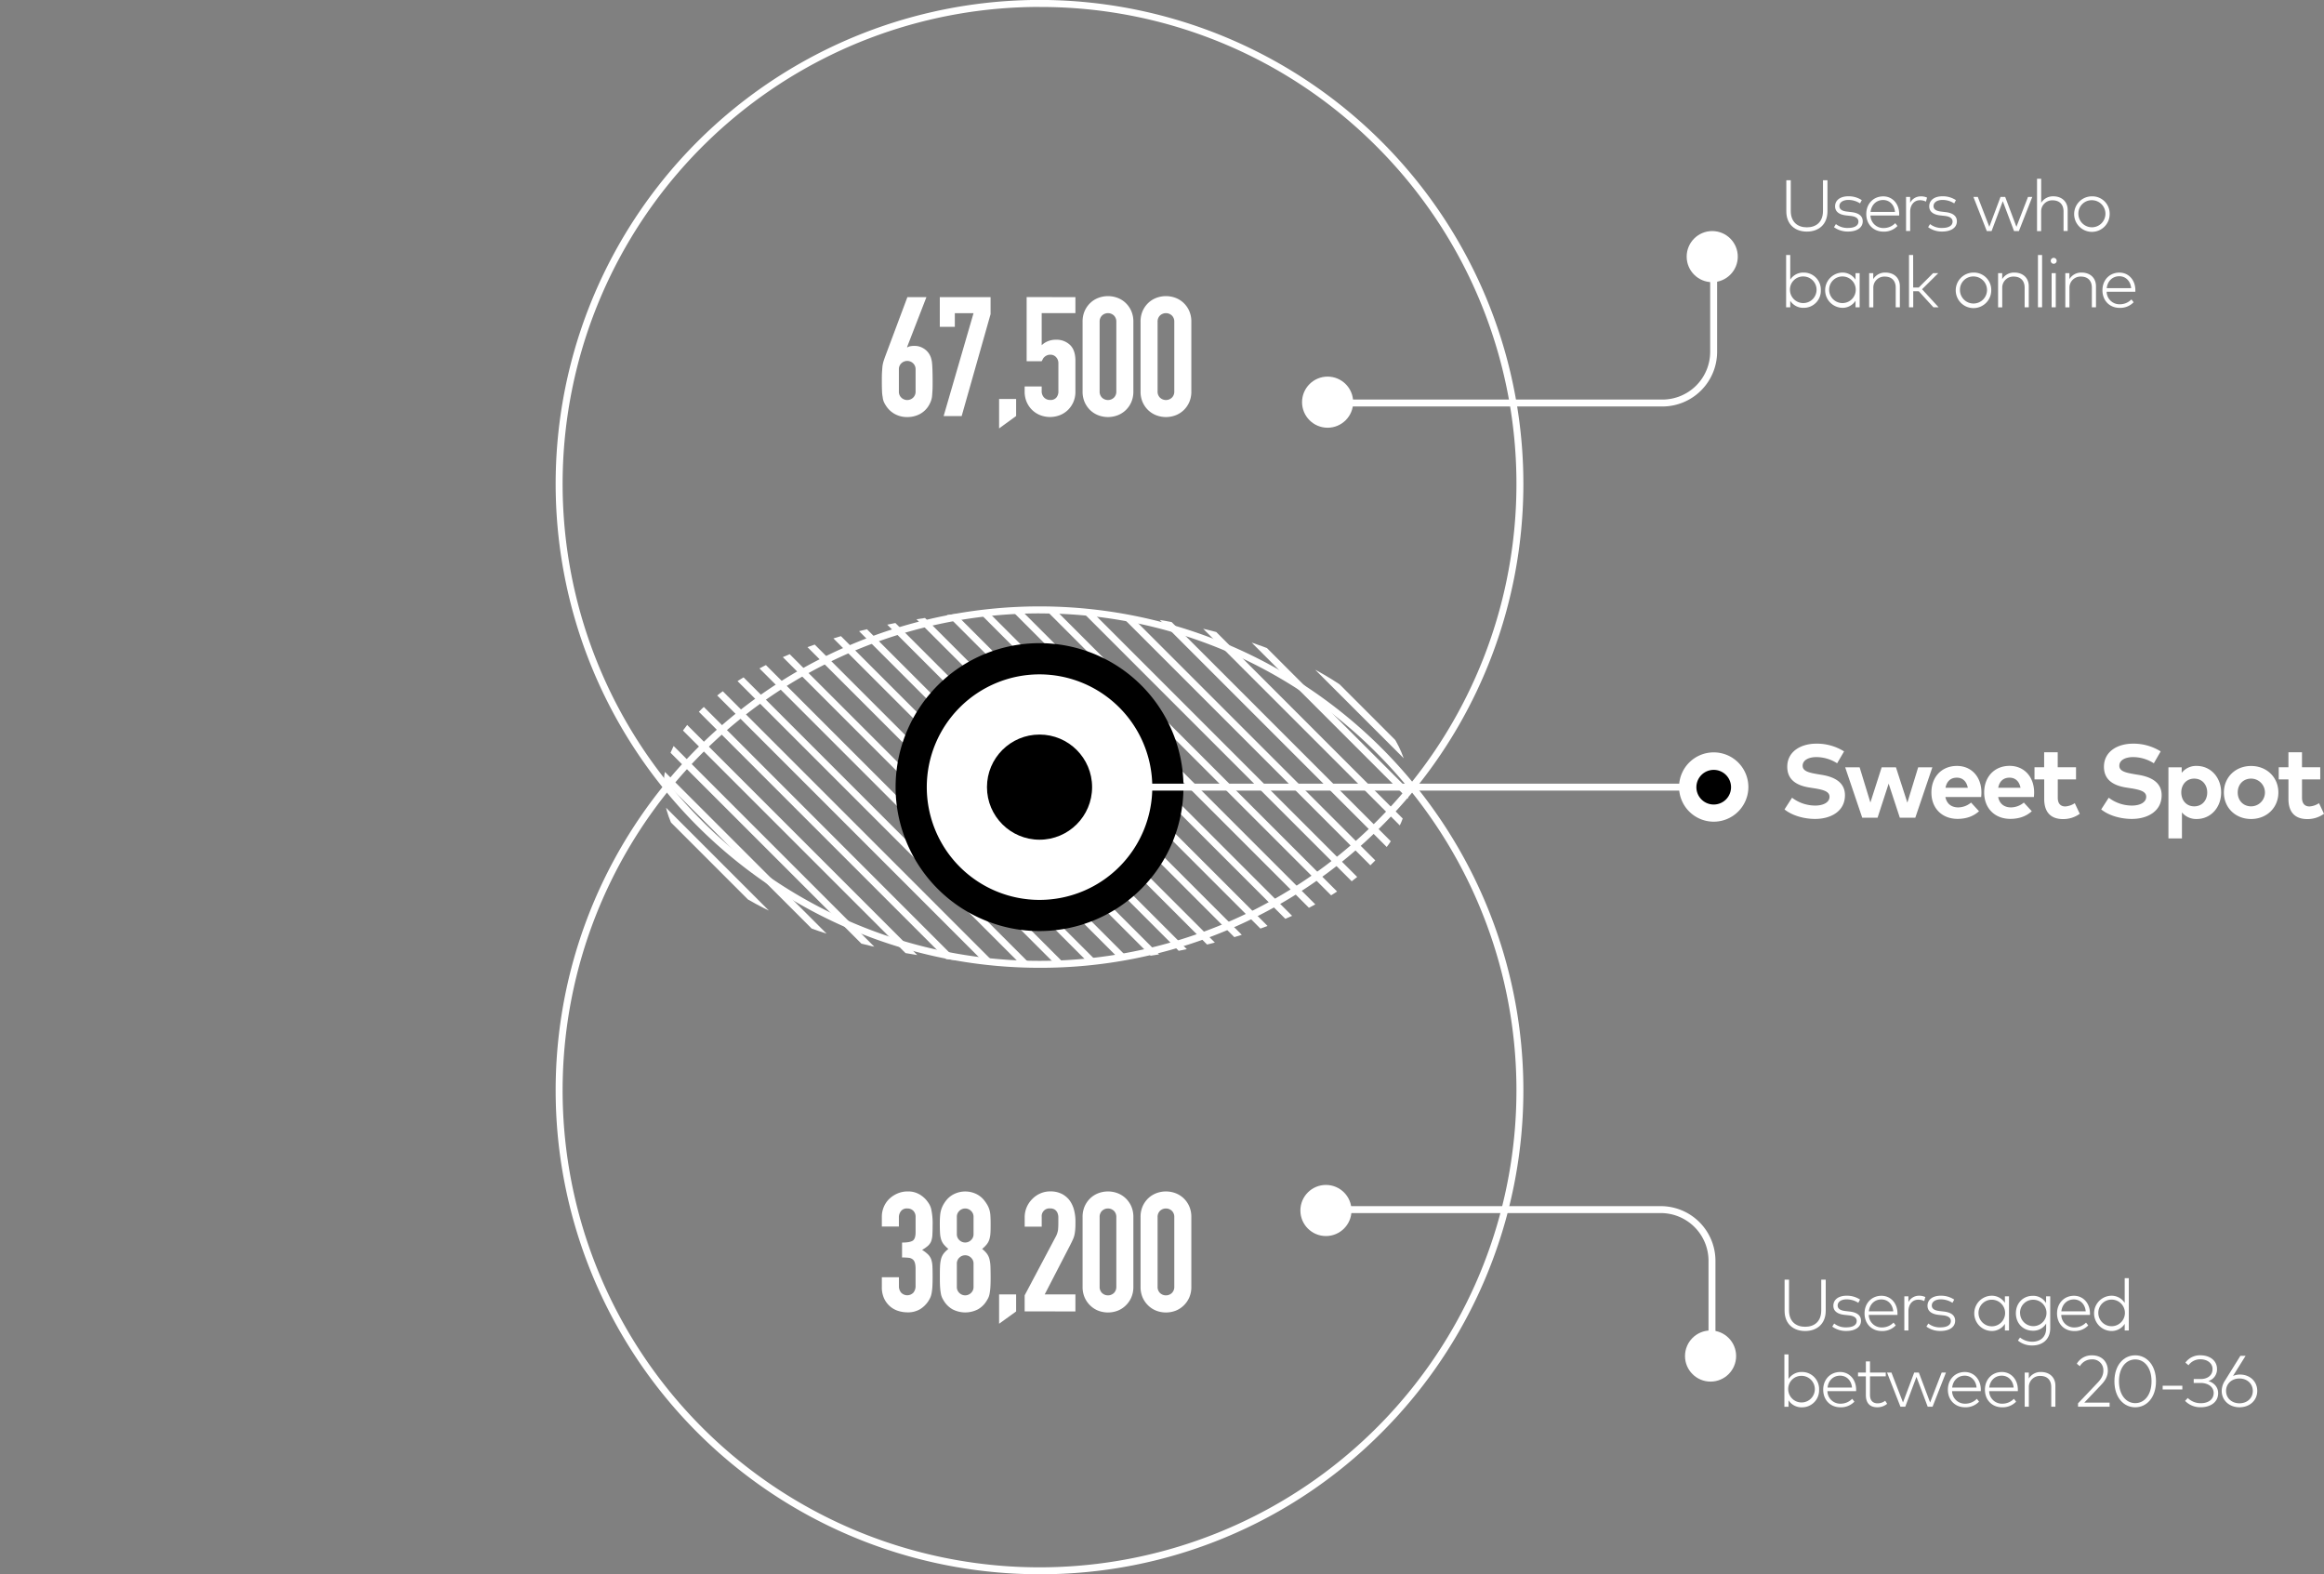 <?xml version="1.0" encoding="UTF-8"?> <svg xmlns="http://www.w3.org/2000/svg" xmlns:xlink="http://www.w3.org/1999/xlink" id="Layer_1" data-name="Layer 1" viewBox="0 0 1341.39 908.53"><rect x="0" y="0" width="1341.39" height="908.53" fill="#808080" stroke="none"/><defs><clipPath id="clip-path" transform="translate(219.86 -119.97)"><ellipse cx="378.15" cy="574.23" rx="215.05" ry="102.27" style="fill:none"></ellipse></clipPath></defs><title>Optimization_Diagram</title><g style="clip-path:url(#clip-path)"><path d="M975.44,722.69,721.14,468.38l2.83-2.83,254.3,254.31Zm-20,0L701.14,468.38l2.83-2.83,254.3,254.31Zm-20,0L681.14,468.38l2.83-2.83,254.3,254.31Zm-20,0L661.14,468.38l2.83-2.83,254.3,254.31Zm-20,0L641.14,468.38l2.83-2.83,254.3,254.31Zm-20,0L621.14,468.38l2.83-2.83,254.3,254.31Zm-20,0L601.14,468.38l2.83-2.83,254.3,254.31Zm-20,0L581.14,468.38l2.83-2.83,254.3,254.31Zm-20,0L561.14,468.38l2.83-2.83,254.3,254.31Zm-20,0L541.14,468.38l2.83-2.83,254.3,254.31Zm-20,0L521.14,468.38l2.83-2.83,254.3,254.31Zm-20,0L501.14,468.38l2.83-2.83,254.3,254.31Zm-21,0L480.14,468.38l2.83-2.83,254.3,254.31Zm-20,0L460.14,468.38l2.83-2.83,254.3,254.31Zm-20,0L440.14,468.38l2.83-2.83,254.3,254.31Zm-20,0L420.14,468.38l2.83-2.83,254.3,254.31Zm-20,0L400.14,468.38l2.83-2.83,254.3,254.31Zm-20,0L380.14,468.38l2.83-2.83,254.3,254.31Zm-20,0L360.14,468.38l2.83-2.83,254.3,254.31Zm-20,0L340.14,468.38l2.83-2.83,254.3,254.31Zm-20,0L320.14,468.38l2.83-2.83,254.3,254.31Zm-20,0L300.14,468.38l2.83-2.83,254.3,254.31Zm-20,0L280.14,468.38l2.83-2.83,254.3,254.31Zm-20,0L260.14,468.38l2.83-2.83,254.3,254.31Zm-19,0L241.14,468.38l2.83-2.83,254.3,254.31Zm-20,0L221.14,468.38l2.83-2.83,254.3,254.31Zm-20,0L201.14,468.38l2.83-2.83,254.3,254.31Zm-20,0L181.14,468.38l2.83-2.83,254.3,254.31Zm-20,0L161.14,468.38l2.83-2.83,254.3,254.31Zm-20,0L141.14,468.38l2.83-2.83,254.3,254.31Zm-20,0L121.14,468.38l2.83-2.83,254.3,254.31Zm-20,0L101.14,468.38l2.83-2.83,254.3,254.31Zm-20,0L81.14,468.38,84,465.55l254.3,254.31Zm-20,0L61.14,468.38,64,465.55l254.3,254.31Zm-20,0L41.14,468.38,44,465.55l254.3,254.31Zm-20,0L21.14,468.38,24,465.55l254.3,254.31Zm-21,0L.14,468.38,3,465.55l254.3,254.31Zm-20,0L-19.86,468.38l2.83-2.83,254.3,254.31Zm-20,0L-39.86,468.38l2.83-2.83,254.3,254.31Zm-20,0L-59.86,468.38l2.83-2.83,254.3,254.31Zm-20,0L-79.86,468.38l2.83-2.83,254.3,254.31Zm-20,0L-99.86,468.38l2.83-2.83,254.3,254.31Zm-20,0-254.3-254.31,2.83-2.83,254.3,254.31Zm-20,0-254.3-254.31,2.83-2.83,254.3,254.31Zm-20,0-254.3-254.31,2.83-2.83L97.27,719.86Zm-20,0-254.3-254.31,2.83-2.83L77.27,719.86Zm-20,0-254.3-254.31,2.83-2.83L57.27,719.86Zm-20,0-254.3-254.31,2.83-2.83L37.27,719.86Z" transform="translate(219.86 -119.97)" style="fill:#fff"></path></g><path d="M380.15,678.5a279.28,279.28,0,1,1,197.47-81.8A277.44,277.44,0,0,1,380.15,678.5Zm0-554.53a275.27,275.27,0,1,0,194.64,80.62A273.45,273.45,0,0,0,380.15,124Z" transform="translate(219.86 -119.97)" style="fill:#fff"></path><path d="M380.15,1028.5a279.28,279.28,0,1,1,197.47-81.8A277.44,277.44,0,0,1,380.15,1028.5Zm0-554.53a275.27,275.27,0,1,0,194.64,80.62A273.45,273.45,0,0,0,380.15,474Z" transform="translate(219.86 -119.97)" style="fill:#fff"></path><circle cx="600.01" cy="454.27" r="74.08" style="fill:#fff"></circle><path d="M380.15,657.31a83.08,83.08,0,1,1,83.08-83.08A83.17,83.17,0,0,1,380.15,657.31Zm0-148.15a65.08,65.08,0,1,0,65.08,65.07A65.14,65.14,0,0,0,380.15,509.16Z" transform="translate(219.86 -119.97)"></path><circle cx="600.01" cy="454.27" r="30.34"></circle><path d="M739.7,354.56h-196v-4h196A27.57,27.57,0,0,0,767.24,323V267.56h4V323A31.58,31.58,0,0,1,739.7,354.56Z" transform="translate(219.86 -119.97)" style="fill:#fff"></path><circle cx="766.28" cy="232.1" r="14.75" style="fill:#fff"></circle><circle cx="988.28" cy="148.1" r="14.75" style="fill:#fff"></circle><path d="M770.28,903.06h-4V847.61a27.57,27.57,0,0,0-27.54-27.55h-196v-4h196a31.57,31.57,0,0,1,31.54,31.55Z" transform="translate(219.86 -119.97)" style="fill:#fff"></path><circle cx="765.32" cy="698.6" r="14.75" style="fill:#fff"></circle><circle cx="987.32" cy="782.6" r="14.75" style="fill:#fff"></circle><path d="M840.52,560.47a22.57,22.57,0,0,0-11.91-3.57c-4.71,0-8,1.86-8,5s3.63,4,8.67,4.86l2.37.39c7.5,1.23,13.38,4.44,13.38,11.76,0,9.27-8.16,13.68-17.19,13.68-6.36,0-13.2-1.86-17.7-5.49l4.35-6.75a22.17,22.17,0,0,0,13.38,4.53c4.65,0,8.25-1.83,8.25-5.07,0-2.91-3.06-4-8.91-4.92l-2.67-.42c-7.41-1.17-12.81-4.44-12.81-12,0-8.76,7.8-13.32,16.74-13.32a29.55,29.55,0,0,1,16.05,4.47Z" transform="translate(219.86 -119.97)" style="fill:#fff"></path><path d="M881.05,583.21l6.24-20.4h8.19l-9.84,29.07H876.7l-6.45-19.65-6.39,19.65H855l-9.84-29.07h8.34l6.21,20.31,6.51-20.31h8.25Z" transform="translate(219.86 -119.97)" style="fill:#fff"></path><path d="M923.8,577.3a22.45,22.45,0,0,1-.15,2.64H903c.84,4.2,3.78,6,7.47,6a11.75,11.75,0,0,0,7.35-2.79l4.59,5c-3.3,3-7.5,4.41-12.39,4.41-8.91,0-15.09-6.06-15.09-15.21S901,562,909.67,562C918,562,923.77,568.24,923.8,577.3Zm-20.73-2.7h12.87c-.72-3.72-3-5.82-6.33-5.82C905.92,568.78,903.76,571,903.07,574.6Z" transform="translate(219.86 -119.97)" style="fill:#fff"></path><path d="M954.22,577.3a22.45,22.45,0,0,1-.15,2.64H933.46c.84,4.2,3.78,6,7.47,6a11.75,11.75,0,0,0,7.35-2.79l4.59,5c-3.3,3-7.5,4.41-12.39,4.41-8.91,0-15.09-6.06-15.09-15.21s6-15.39,14.7-15.39C948.46,562,954.19,568.24,954.22,577.3Zm-20.73-2.7h12.87c-.72-3.72-3-5.82-6.33-5.82C936.34,568.78,934.18,571,933.49,574.6Z" transform="translate(219.86 -119.97)" style="fill:#fff"></path><path d="M978.4,569.77H967.87v10.62c0,3.63,1.92,5,4.35,5a11.36,11.36,0,0,0,5.46-1.89l2.88,6.12a16.22,16.22,0,0,1-9.63,3.06c-7.2,0-10.89-4.08-10.89-11.61V569.77h-5.61v-7H960v-8.64h7.83v8.64H978.4Z" transform="translate(219.86 -119.97)" style="fill:#fff"></path><path d="M1023.31,560.47a22.57,22.57,0,0,0-11.91-3.57c-4.71,0-8,1.86-8,5s3.63,4,8.67,4.86l2.37.39c7.5,1.23,13.38,4.44,13.38,11.76,0,9.27-8.16,13.68-17.19,13.68-6.36,0-13.2-1.86-17.7-5.49l4.35-6.75a22.17,22.17,0,0,0,13.38,4.53c4.65,0,8.25-1.83,8.25-5.07,0-2.91-3.06-4-8.91-4.92l-2.67-.42c-7.41-1.17-12.81-4.44-12.81-12,0-8.76,7.8-13.32,16.74-13.32a29.55,29.55,0,0,1,16,4.47Z" transform="translate(219.86 -119.97)" style="fill:#fff"></path><path d="M1062.16,577.33c0,8.73-6.06,15.3-14.07,15.3a10.64,10.64,0,0,1-8.55-3.78v15h-7.8V562.81h7.65V566a10.54,10.54,0,0,1,8.67-4C1056.1,562,1062.16,568.6,1062.16,577.33Zm-23,0c0,4.59,3,8,7.47,8,4.62,0,7.5-3.57,7.5-8s-2.88-8-7.5-8C1042.18,569.32,1039.15,572.74,1039.15,577.33Z" transform="translate(219.86 -119.97)" style="fill:#fff"></path><path d="M1095.19,577.33c0,8.76-6.69,15.3-15.75,15.3s-15.69-6.54-15.69-15.3,6.66-15.3,15.69-15.3S1095.19,568.57,1095.19,577.33Zm-23.46,0c0,4.71,3.3,8,7.71,8a8,8,0,0,0,0-16C1075,569.32,1071.73,572.62,1071.73,577.33Z" transform="translate(219.86 -119.97)" style="fill:#fff"></path><path d="M1119.37,569.77h-10.53v10.62c0,3.63,1.92,5,4.35,5a11.36,11.36,0,0,0,5.46-1.89l2.88,6.12a16.22,16.22,0,0,1-9.63,3.06c-7.2,0-10.89-4.08-10.89-11.61V569.77h-5.61v-7H1101v-8.64h7.83v8.64h10.53Z" transform="translate(219.86 -119.97)" style="fill:#fff"></path><path d="M314.87,291.44l-11.18,28.83.19.19a3.78,3.78,0,0,1,1.5-.63,11.79,11.79,0,0,1,2.65-.24,9.61,9.61,0,0,1,4.82,1.26,9.71,9.71,0,0,1,3.47,3.18,11,11,0,0,1,1.06,2.12,15.91,15.91,0,0,1,.67,2.79c.13,1.16.23,2.62.29,4.39s.1,4,.1,6.7c0,2.25,0,4.1-.1,5.54s-.16,2.66-.29,3.62a13.1,13.1,0,0,1-.72,2.6,17.66,17.66,0,0,1-1.11,2.22,13.3,13.3,0,0,1-5.15,4.92,15.23,15.23,0,0,1-7.28,1.73,14.51,14.51,0,0,1-7.23-1.78,14,14,0,0,1-5.11-4.87,12.3,12.3,0,0,1-1.21-2.22,9.83,9.83,0,0,1-.62-2.6,22.87,22.87,0,0,1-.39-3.62c-.07-1.44-.1-3.29-.1-5.54s0-3.87.1-5.25.16-2.59.29-3.62a15.43,15.43,0,0,1,.58-2.65c.25-.8.54-1.65.86-2.55l12.92-34.52Zm-6.26,41.75a4.67,4.67,0,0,0-1.45-3.57,4.89,4.89,0,0,0-6.75,0,4.66,4.66,0,0,0-1.44,3.57v12.72a4.66,4.66,0,0,0,1.44,3.57,4.89,4.89,0,0,0,6.75,0,4.67,4.67,0,0,0,1.45-3.57Z" transform="translate(219.86 -119.97)" style="fill:#fff"></path><path d="M324.8,360.08l17.26-59.38h-10.8v7.9h-8.68V291.44h29.31v9.84l-16.68,58.8Z" transform="translate(219.86 -119.97)" style="fill:#fff"></path><path d="M356.81,367.22v-17h9.83v9.83Z" transform="translate(219.86 -119.97)" style="fill:#fff"></path><path d="M400.86,291.44v9.26H381.39v18.51a11.05,11.05,0,0,1,3.47-2.27,11.79,11.79,0,0,1,4.72-.91,11.24,11.24,0,0,1,8.15,3q3.13,3,3.13,9.11v17.74a15,15,0,0,1-1.2,6.17,14.59,14.59,0,0,1-3.23,4.63,14.06,14.06,0,0,1-4.68,2.94,15.7,15.7,0,0,1-11.08,0,14.06,14.06,0,0,1-4.68-2.94,14.44,14.44,0,0,1-3.23-4.63,15,15,0,0,1-1.2-6.17V343h9.83v2.51a5.23,5.23,0,0,0,1.4,3.9,4.88,4.88,0,0,0,3.61,1.4,4.34,4.34,0,0,0,3.42-1.35,5.41,5.41,0,0,0,1.21-3.76v-16.1a5,5,0,0,0-1.3-3.47,4.27,4.27,0,0,0-3.33-1.45,4.71,4.71,0,0,0-2.12.44,5.49,5.49,0,0,0-1.45,1,4,4,0,0,0-.86,1.25c-.32.58-.52.93-.58,1.06h-8.68v-37Z" transform="translate(219.86 -119.97)" style="fill:#fff"></path><path d="M405,305.61a15,15,0,0,1,1.2-6.16,14.48,14.48,0,0,1,3.23-4.63,13.74,13.74,0,0,1,4.68-2.94,15.7,15.7,0,0,1,11.08,0,13.74,13.74,0,0,1,4.68,2.94,14.33,14.33,0,0,1,3.23,4.63,15,15,0,0,1,1.21,6.16v40.3a15,15,0,0,1-1.21,6.17,14.44,14.44,0,0,1-3.23,4.63,14.06,14.06,0,0,1-4.68,2.94,15.7,15.7,0,0,1-11.08,0,14.06,14.06,0,0,1-4.68-2.94,14.59,14.59,0,0,1-3.23-4.63,15,15,0,0,1-1.2-6.17Zm9.83,40.3a4.85,4.85,0,0,0,1.35,3.52,5,5,0,0,0,6.94,0,4.85,4.85,0,0,0,1.35-3.52v-40.3a4.84,4.84,0,0,0-1.35-3.51,5,5,0,0,0-6.94,0,4.84,4.84,0,0,0-1.35,3.51Z" transform="translate(219.86 -119.97)" style="fill:#fff"></path><path d="M438.46,305.61a15,15,0,0,1,1.2-6.16,14.48,14.48,0,0,1,3.23-4.63,13.74,13.74,0,0,1,4.68-2.94,15.73,15.73,0,0,1,11.09,0,13.8,13.8,0,0,1,4.67,2.94,14.33,14.33,0,0,1,3.23,4.63,15,15,0,0,1,1.21,6.16v40.3a15,15,0,0,1-1.21,6.17,14.44,14.44,0,0,1-3.23,4.63,14.11,14.11,0,0,1-4.67,2.94,15.73,15.73,0,0,1-11.09,0,14.06,14.06,0,0,1-4.68-2.94,14.59,14.59,0,0,1-3.23-4.63,15,15,0,0,1-1.2-6.17Zm9.83,40.3a4.85,4.85,0,0,0,1.35,3.52,5,5,0,0,0,6.94,0,4.85,4.85,0,0,0,1.35-3.52v-40.3a4.84,4.84,0,0,0-1.35-3.51,5,5,0,0,0-6.94,0,4.84,4.84,0,0,0-1.35,3.51Z" transform="translate(219.86 -119.97)" style="fill:#fff"></path><path d="M300.8,837.08q4.43,0,6.12-1.06c1.12-.71,1.69-2.35,1.69-4.92v-8.87a4.83,4.83,0,0,0-1.3-3.47,4.68,4.68,0,0,0-3.52-1.35,4.14,4.14,0,0,0-3.71,1.64,5.72,5.72,0,0,0-1.11,3.18v5.6h-9.84v-5.69a14.33,14.33,0,0,1,1.16-5.69,13.86,13.86,0,0,1,3.18-4.63,15.9,15.9,0,0,1,4.73-3.08,14.48,14.48,0,0,1,5.78-1.16,12.85,12.85,0,0,1,6.7,1.59,15.43,15.43,0,0,1,4,3.23,21.16,21.16,0,0,1,1.69,2.31,11.51,11.51,0,0,1,1.2,2.8,38.34,38.34,0,0,1,.87,9.45c0,2.38-.05,4.3-.14,5.78a12.13,12.13,0,0,1-.73,3.67,7.34,7.34,0,0,1-1.88,2.6,21.63,21.63,0,0,1-3.32,2.31,19.5,19.5,0,0,1,3.52,2.7,8.09,8.09,0,0,1,1.78,2.89,15.07,15.07,0,0,1,.67,4.1c.07,1.58.1,3.58.1,6,0,2.25-.05,4.11-.14,5.59a29.63,29.63,0,0,1-.44,3.66,11.2,11.2,0,0,1-.77,2.6,15.89,15.89,0,0,1-1.25,2.22,15.41,15.41,0,0,1-4.68,4.48,13.86,13.86,0,0,1-7.47,1.79,17.54,17.54,0,0,1-4.92-.77,13.45,13.45,0,0,1-4.72-2.51,13.7,13.7,0,0,1-3.52-4.53,15.26,15.26,0,0,1-1.4-6.85v-5.59H299v5.11a5.59,5.59,0,0,0,1.3,3.81,4.9,4.9,0,0,0,7,0,5.92,5.92,0,0,0,1.3-4v-9.83q0-4.05-1.55-5.31a4.28,4.28,0,0,0-2.36-1,31.46,31.46,0,0,0-3.9-.19Z" transform="translate(219.86 -119.97)" style="fill:#fff"></path><path d="M322.59,826.09c0-1.86.06-3.45.19-4.77a15.18,15.18,0,0,1,1.78-6,19.14,19.14,0,0,1,1.59-2.41A13.29,13.29,0,0,1,331,809a14.74,14.74,0,0,1,12.54,0,13.37,13.37,0,0,1,4.82,3.9,23.86,23.86,0,0,1,1.63,2.41,13.62,13.62,0,0,1,1.16,2.61,14.3,14.3,0,0,1,.63,3.42c.09,1.32.14,2.91.14,4.77,0,2.06,0,3.79-.09,5.21a16.4,16.4,0,0,1-.58,3.76,8.9,8.9,0,0,1-1.5,2.94,18.56,18.56,0,0,1-2.74,2.74,14.64,14.64,0,0,1,2.74,2.7,9.17,9.17,0,0,1,1.5,3.18,21.45,21.45,0,0,1,.58,4.49c.06,1.77.09,3.93.09,6.5,0,2.13-.05,3.88-.14,5.26a30.74,30.74,0,0,1-.44,3.61,9.67,9.67,0,0,1-.82,2.61,19.72,19.72,0,0,1-1.3,2.21,13.7,13.7,0,0,1-4.62,4.29,15.9,15.9,0,0,1-14.66,0,13.83,13.83,0,0,1-4.63-4.29,23.34,23.34,0,0,1-1.3-2.21,10.43,10.43,0,0,1-.82-2.61,33.24,33.24,0,0,1-.43-3.61c-.1-1.38-.14-3.13-.14-5.26,0-2.57,0-4.73.09-6.5a20.81,20.81,0,0,1,.58-4.49,9.16,9.16,0,0,1,1.49-3.18,15,15,0,0,1,2.75-2.7,19.19,19.19,0,0,1-2.75-2.74,8.87,8.87,0,0,1-1.49-2.94,15.87,15.87,0,0,1-.58-3.76C322.62,829.88,322.59,828.15,322.59,826.09Zm19.47-3.86a4.55,4.55,0,0,0-1.45-3.42,4.77,4.77,0,0,0-6.75,0,4.58,4.58,0,0,0-1.44,3.42v10a4.58,4.58,0,0,0,1.44,3.42,4.77,4.77,0,0,0,6.75,0,4.55,4.55,0,0,0,1.45-3.42Zm0,27a4.59,4.59,0,0,0-1.45-3.43,4.79,4.79,0,0,0-6.75,0,4.61,4.61,0,0,0-1.44,3.43v13.49a4.61,4.61,0,0,0,1.44,3.43,4.79,4.79,0,0,0,6.75,0,4.59,4.59,0,0,0,1.45-3.43Z" transform="translate(219.86 -119.97)" style="fill:#fff"></path><path d="M356.81,883.93V867h9.83v9.83Z" transform="translate(219.86 -119.97)" style="fill:#fff"></path><path d="M371.56,876.8v-9.26l17.73-33.45a12.24,12.24,0,0,0,1.55-4.39A46.66,46.66,0,0,0,391,825c0-.83,0-1.72,0-2.65a6.45,6.45,0,0,0-.53-2.46,4.51,4.51,0,0,0-1.44-1.78,4.65,4.65,0,0,0-2.8-.73,4.45,4.45,0,0,0-4.82,4.92v5.59h-9.83v-5.4a14.55,14.55,0,0,1,1.15-5.78,15,15,0,0,1,3.18-4.72,14.44,14.44,0,0,1,4.63-3.23,13.94,13.94,0,0,1,5.79-1.21,14.42,14.42,0,0,1,6.6,1.4,13.13,13.13,0,0,1,4.58,3.81,16.38,16.38,0,0,1,2.55,5.49,25.3,25.3,0,0,1,.82,6.56c0,1.67,0,3.07-.09,4.19a26.92,26.92,0,0,1-.39,3.23,13.85,13.85,0,0,1-1,3.08c-.45,1-1.06,2.29-1.83,3.76L383.13,867h17.73v9.83Z" transform="translate(219.86 -119.97)" style="fill:#fff"></path><path d="M405,822.33a15.06,15.06,0,0,1,1.2-6.17,14.59,14.59,0,0,1,3.23-4.63,14.06,14.06,0,0,1,4.68-2.94,15.73,15.73,0,0,1,11.09,0,14.11,14.11,0,0,1,4.67,2.94,14.44,14.44,0,0,1,3.23,4.63,15.06,15.06,0,0,1,1.21,6.17v40.3a15.06,15.06,0,0,1-1.21,6.17,14.28,14.28,0,0,1-3.23,4.62,14,14,0,0,1-4.67,3,15.73,15.73,0,0,1-11.09,0,13.92,13.92,0,0,1-4.68-3,14.44,14.44,0,0,1-3.23-4.62,15.06,15.06,0,0,1-1.2-6.17Zm9.83,40.3a4.88,4.88,0,0,0,1.35,3.52,5,5,0,0,0,6.94,0,4.88,4.88,0,0,0,1.35-3.52v-40.3a4.87,4.87,0,0,0-1.35-3.52,5,5,0,0,0-6.94,0,4.87,4.87,0,0,0-1.35,3.52Z" transform="translate(219.86 -119.97)" style="fill:#fff"></path><path d="M438.46,822.33a15.06,15.06,0,0,1,1.2-6.17,14.59,14.59,0,0,1,3.23-4.63,14.06,14.06,0,0,1,4.68-2.94,15.73,15.73,0,0,1,11.09,0,14.11,14.11,0,0,1,4.67,2.94,14.44,14.44,0,0,1,3.23,4.63,15.06,15.06,0,0,1,1.21,6.17v40.3a15.06,15.06,0,0,1-1.21,6.17,14.28,14.28,0,0,1-3.23,4.62,14,14,0,0,1-4.67,3,15.73,15.73,0,0,1-11.09,0,13.92,13.92,0,0,1-4.68-3,14.44,14.44,0,0,1-3.23-4.62,15.06,15.06,0,0,1-1.2-6.17Zm9.83,40.3a4.88,4.88,0,0,0,1.35,3.52,5,5,0,0,0,6.94,0,4.88,4.88,0,0,0,1.35-3.52v-40.3a4.87,4.87,0,0,0-1.35-3.52,5,5,0,0,0-6.94,0,4.87,4.87,0,0,0-1.35,3.52Z" transform="translate(219.86 -119.97)" style="fill:#fff"></path><path d="M834.93,241.89c0,7.84-5.3,11.74-11.88,11.74s-11.86-3.9-11.86-11.74V224h2.56V241.7c0,6.46,4,9.47,9.3,9.47s9.3-3,9.3-9.47V224h2.58Z" transform="translate(219.86 -119.97)" style="fill:#fff"></path><path d="M853.74,237.35a12.4,12.4,0,0,0-6.68-2c-3.08,0-5.24,1.34-5.24,3.56,0,1.82,1.44,2.83,4.48,3.18l2.52.3c4.1.48,6.47,2.18,6.47,5.3,0,3.73-3.42,5.91-8.49,5.91a13.4,13.4,0,0,1-8.1-2.52l1.11-1.78a10.75,10.75,0,0,0,7,2.22c3.56,0,6-1.21,6-3.69,0-1.82-1.51-2.93-4.55-3.26l-2.53-.28c-4.47-.5-6.39-2.45-6.39-5.25,0-3.63,3.12-5.79,7.67-5.79a13.78,13.78,0,0,1,7.73,2.22Z" transform="translate(219.86 -119.97)" style="fill:#fff"></path><path d="M876.34,243.34c0,.36,0,.69,0,1H859.77a7.37,7.37,0,0,0,7.63,7.23,9.19,9.19,0,0,0,6.66-2.81l1.28,1.64a10.66,10.66,0,0,1-8.09,3.25c-5.76,0-9.91-4.15-9.91-10.17s4.21-10.18,9.76-10.18C872.36,233.28,876.28,237.45,876.34,243.34Zm-16.53-1.07h14.1c-.35-4.08-3.14-6.87-6.85-6.87C863.06,235.4,860.27,238.27,859.81,242.27Z" transform="translate(219.86 -119.97)" style="fill:#fff"></path><path d="M892.41,234l-.61,2.32a7.77,7.77,0,0,0-3.5-.8c-3.29,0-5.63,2.67-5.63,6.65v11.12H880.3V233.6h2.35V237a6.81,6.81,0,0,1,6.07-3.69A8.14,8.14,0,0,1,892.41,234Z" transform="translate(219.86 -119.97)" style="fill:#fff"></path><path d="M908.08,237.35a12.41,12.41,0,0,0-6.69-2c-3.08,0-5.23,1.34-5.23,3.56,0,1.82,1.44,2.83,4.48,3.18l2.51.3c4.11.48,6.48,2.18,6.48,5.3,0,3.73-3.42,5.91-8.49,5.91a13.4,13.4,0,0,1-8.1-2.52l1.11-1.78a10.74,10.74,0,0,0,7,2.22c3.57,0,6-1.21,6-3.69,0-1.82-1.51-2.93-4.55-3.26l-2.53-.28c-4.47-.5-6.39-2.45-6.39-5.25,0-3.63,3.12-5.79,7.66-5.79a13.73,13.73,0,0,1,7.73,2.22Z" transform="translate(219.86 -119.97)" style="fill:#fff"></path><path d="M944,250.88l6.69-17.28h2.47l-7.73,19.71h-2.81l-6.49-17.22-6.46,17.22h-2.78l-7.73-19.71h2.53l6.66,17.26,6.48-17.26h2.68Z" transform="translate(219.86 -119.97)" style="fill:#fff"></path><path d="M958.29,237a8,8,0,0,1,7-3.73c4.94,0,8.29,3.06,8.29,7.94v12.09h-2.38V242c0-4-2.31-6.42-6.33-6.42a6.37,6.37,0,0,0-6.6,6.54v11.23H955.9V223.14h2.39Z" transform="translate(219.86 -119.97)" style="fill:#fff"></path><path d="M997.82,243.46a10.25,10.25,0,1,1-10.26-10.18A10,10,0,0,1,997.82,243.46Zm-18.06,0a7.81,7.81,0,1,0,7.8-7.94A7.66,7.66,0,0,0,979.76,243.46Z" transform="translate(219.86 -119.97)" style="fill:#fff"></path><path d="M831.1,287.46a9.8,9.8,0,0,1-9.87,10.16,8.87,8.87,0,0,1-7.78-4.06v3.75h-2.38V267.14h2.38v14.21a8.92,8.92,0,0,1,7.78-4.07A9.82,9.82,0,0,1,831.1,287.46Zm-17.81,0a7.68,7.68,0,1,0,7.66-7.94A7.57,7.57,0,0,0,813.29,287.46Z" transform="translate(219.86 -119.97)" style="fill:#fff"></path><path d="M853.51,297.31h-2.37v-3.79a8.9,8.9,0,0,1-7.81,4.1,10.18,10.18,0,0,1,0-20.34,9,9,0,0,1,7.81,4.11V277.6h2.37Zm-17.6-9.85a7.68,7.68,0,1,0,7.69-7.94A7.62,7.62,0,0,0,835.91,287.46Z" transform="translate(219.86 -119.97)" style="fill:#fff"></path><path d="M876.72,285.22v12.09h-2.39V286c0-4-2.3-6.41-6.33-6.41a6.37,6.37,0,0,0-6.6,6.54v11.23H859V277.6h2.36v3.45a7.92,7.92,0,0,1,7-3.77C873.37,277.28,876.72,280.34,876.72,285.22Z" transform="translate(219.86 -119.97)" style="fill:#fff"></path><path d="M884.41,285.91h3.2l8.3-8.31h3l-9.38,9.3,9.55,10.41h-3l-8.44-9.24h-3.2v9.24H882V267.14h2.39Z" transform="translate(219.86 -119.97)" style="fill:#fff"></path><path d="M929.47,287.46a10.25,10.25,0,1,1-10.27-10.18A10,10,0,0,1,929.47,287.46Zm-18.06,0a7.81,7.81,0,1,0,7.79-7.94A7.65,7.65,0,0,0,911.41,287.46Z" transform="translate(219.86 -119.97)" style="fill:#fff"></path><path d="M951.13,285.22v12.09h-2.39V286c0-4-2.31-6.41-6.33-6.41a6.37,6.37,0,0,0-6.6,6.54v11.23h-2.39V277.6h2.37v3.45a7.92,7.92,0,0,1,7-3.77C947.78,277.28,951.13,280.34,951.13,285.22Z" transform="translate(219.86 -119.97)" style="fill:#fff"></path><path d="M958.81,297.31h-2.38V267.14h2.38Z" transform="translate(219.86 -119.97)" style="fill:#fff"></path><path d="M967.23,270.51a1.71,1.71,0,1,1-1.71-1.73A1.71,1.71,0,0,1,967.23,270.51Zm-.52,26.8h-2.39V277.6h2.39Z" transform="translate(219.86 -119.97)" style="fill:#fff"></path><path d="M989.92,285.22v12.09h-2.38V286c0-4-2.31-6.41-6.33-6.41a6.37,6.37,0,0,0-6.6,6.54v11.23h-2.39V277.6h2.37v3.45a7.91,7.91,0,0,1,7-3.77C986.57,277.28,989.92,280.34,989.92,285.22Z" transform="translate(219.86 -119.97)" style="fill:#fff"></path><path d="M1012.65,287.34c0,.35,0,.69,0,1H996.08a7.37,7.37,0,0,0,7.63,7.23,9.19,9.19,0,0,0,6.66-2.81l1.28,1.64a10.65,10.65,0,0,1-8.09,3.24c-5.76,0-9.91-4.14-9.91-10.16s4.21-10.18,9.76-10.18C1008.67,277.28,1012.59,281.45,1012.65,287.34Zm-16.53-1.07h14.1c-.35-4.09-3.14-6.87-6.85-6.87C999.37,279.4,996.58,282.27,996.12,286.27Z" transform="translate(219.86 -119.97)" style="fill:#fff"></path><path d="M833.93,876.4c0,7.83-5.3,11.73-11.88,11.73s-11.86-3.9-11.86-11.73V858.48h2.56v17.73c0,6.45,4,9.47,9.3,9.47s9.3-3,9.3-9.47V858.48h2.58Z" transform="translate(219.86 -119.97)" style="fill:#fff"></path><path d="M852.74,871.85a12.48,12.48,0,0,0-6.68-2c-3.08,0-5.24,1.34-5.24,3.56,0,1.82,1.44,2.83,4.48,3.19l2.52.29c4.1.48,6.47,2.18,6.47,5.3,0,3.73-3.42,5.91-8.49,5.91a13.4,13.4,0,0,1-8.1-2.52l1.11-1.78a10.69,10.69,0,0,0,7,2.22c3.56,0,6-1.21,6-3.68,0-1.83-1.51-2.94-4.55-3.27l-2.53-.27c-4.47-.51-6.39-2.46-6.39-5.26,0-3.63,3.12-5.79,7.67-5.79a13.7,13.7,0,0,1,7.73,2.23Z" transform="translate(219.86 -119.97)" style="fill:#fff"></path><path d="M875.34,877.84c0,.36,0,.69,0,1H858.77a7.37,7.37,0,0,0,7.63,7.22,9.22,9.22,0,0,0,6.66-2.8l1.28,1.63a10.66,10.66,0,0,1-8.09,3.25c-5.76,0-9.91-4.15-9.91-10.16s4.21-10.19,9.76-10.19C871.36,867.78,875.28,872,875.34,877.84Zm-16.53-1.07h14.1c-.35-4.08-3.14-6.87-6.85-6.87C862.06,869.9,859.27,872.77,858.81,876.77Z" transform="translate(219.86 -119.97)" style="fill:#fff"></path><path d="M891.41,868.52l-.61,2.32a7.76,7.76,0,0,0-3.5-.79c-3.29,0-5.63,2.66-5.63,6.64v11.12H879.3V868.1h2.35v3.35a6.83,6.83,0,0,1,6.07-3.69A8.14,8.14,0,0,1,891.41,868.52Z" transform="translate(219.86 -119.97)" style="fill:#fff"></path><path d="M907.08,871.85a12.49,12.49,0,0,0-6.69-2c-3.08,0-5.23,1.34-5.23,3.56,0,1.82,1.44,2.83,4.48,3.19l2.51.29c4.11.48,6.48,2.18,6.48,5.3,0,3.73-3.42,5.91-8.49,5.91a13.4,13.4,0,0,1-8.1-2.52l1.11-1.78a10.68,10.68,0,0,0,7,2.22c3.57,0,6-1.21,6-3.68,0-1.83-1.51-2.94-4.55-3.27l-2.53-.27c-4.47-.51-6.39-2.46-6.39-5.26,0-3.63,3.12-5.79,7.66-5.79A13.65,13.65,0,0,1,908.1,870Z" transform="translate(219.86 -119.97)" style="fill:#fff"></path><path d="M939.72,887.81h-2.37V884a8.91,8.91,0,0,1-7.82,4.11,10.18,10.18,0,0,1,0-20.35,9,9,0,0,1,7.82,4.11V868.1h2.37ZM922.12,878a7.68,7.68,0,1,0,7.69-7.94A7.62,7.62,0,0,0,922.12,878Z" transform="translate(219.86 -119.97)" style="fill:#fff"></path><path d="M961.12,872V868.1h2.39v18.37c0,6.56-4.54,10-10.35,10a12.54,12.54,0,0,1-8.29-2.84l1.21-1.74a11.47,11.47,0,0,0,7.08,2.41c4.42,0,8-2.54,8-7.69v-2.81a8.59,8.59,0,0,1-7.68,4.15c-5.56,0-9.79-4.17-9.79-10.08s4.23-10.06,9.79-10.06A8.61,8.61,0,0,1,961.12,872Zm-15,5.89a7.62,7.62,0,1,0,7.61-7.81A7.51,7.51,0,0,0,946.08,877.84Z" transform="translate(219.86 -119.97)" style="fill:#fff"></path><path d="M986.45,877.84c0,.36,0,.69,0,1H969.88a7.37,7.37,0,0,0,7.63,7.22,9.22,9.22,0,0,0,6.66-2.8l1.28,1.63a10.66,10.66,0,0,1-8.09,3.25c-5.76,0-9.91-4.15-9.91-10.16s4.21-10.19,9.76-10.19C982.47,867.78,986.39,872,986.45,877.84Zm-16.53-1.07H984c-.36-4.08-3.14-6.87-6.85-6.87C973.17,869.9,970.38,872.77,969.92,876.77Z" transform="translate(219.86 -119.97)" style="fill:#fff"></path><path d="M1006.5,871.89V857.64h2.37v30.17h-2.37V884a8.91,8.91,0,0,1-7.82,4.11,10.18,10.18,0,0,1,0-20.35A9,9,0,0,1,1006.5,871.89ZM991.27,878A7.68,7.68,0,1,0,999,870,7.62,7.62,0,0,0,991.27,878Z" transform="translate(219.86 -119.97)" style="fill:#fff"></path><path d="M830.1,922a9.8,9.8,0,0,1-9.87,10.16,8.88,8.88,0,0,1-7.78-4.07v3.75h-2.38V901.64h2.38v14.21a8.92,8.92,0,0,1,7.78-4.07A9.82,9.82,0,0,1,830.1,922Zm-17.81,0A7.68,7.68,0,1,0,820,914,7.57,7.57,0,0,0,812.29,922Z" transform="translate(219.86 -119.97)" style="fill:#fff"></path><path d="M851.48,921.84c0,.36,0,.69,0,1H834.91a7.37,7.37,0,0,0,7.63,7.22,9.19,9.19,0,0,0,6.66-2.81l1.28,1.64a10.66,10.66,0,0,1-8.09,3.25c-5.76,0-9.91-4.15-9.91-10.16s4.21-10.19,9.76-10.19C847.5,911.78,851.42,916,851.48,921.84ZM835,920.77h14.1c-.35-4.08-3.14-6.87-6.85-6.87C838.2,913.9,835.41,916.77,835,920.77Z" transform="translate(219.86 -119.97)" style="fill:#fff"></path><path d="M868.58,914.28h-9.1V925c0,3.34,1.76,4.86,4.38,4.86a7.06,7.06,0,0,0,4.4-1.5l1.13,1.78a8.81,8.81,0,0,1-5.72,2c-4.1,0-6.57-2.29-6.57-7.06V914.28h-4.53V912.1h4.53v-6.43h2.38v6.43h9.1Z" transform="translate(219.86 -119.97)" style="fill:#fff"></path><path d="M894.18,929.38l6.68-17.28h2.47l-7.73,19.71h-2.81l-6.49-17.22-6.45,17.22h-2.79l-7.73-19.71h2.53l6.67,17.26L885,912.1h2.68Z" transform="translate(219.86 -119.97)" style="fill:#fff"></path><path d="M923.44,921.84c0,.36,0,.69,0,1H906.87a7.36,7.36,0,0,0,7.62,7.22,9.2,9.2,0,0,0,6.67-2.81l1.27,1.64a10.63,10.63,0,0,1-8.08,3.25c-5.76,0-9.91-4.15-9.91-10.16s4.21-10.19,9.76-10.19C919.46,911.78,923.38,916,923.44,921.84Zm-16.53-1.07H921c-.36-4.08-3.14-6.87-6.85-6.87C910.16,913.9,907.37,916.77,906.91,920.77Z" transform="translate(219.86 -119.97)" style="fill:#fff"></path><path d="M944.83,921.84c0,.36,0,.69,0,1H928.26a7.36,7.36,0,0,0,7.62,7.22,9.17,9.17,0,0,0,6.66-2.81l1.28,1.64a10.65,10.65,0,0,1-8.09,3.25c-5.76,0-9.91-4.15-9.91-10.16s4.22-10.19,9.77-10.19C940.85,911.78,944.76,916,944.83,921.84Zm-16.53-1.07h14.1c-.36-4.08-3.15-6.87-6.85-6.87C931.54,913.9,928.76,916.77,928.3,920.77Z" transform="translate(219.86 -119.97)" style="fill:#fff"></path><path d="M966.49,919.72v12.09H964.1V920.46c0-4-2.31-6.41-6.33-6.41a6.37,6.37,0,0,0-6.6,6.53v11.23h-2.39V912.1h2.37v3.45a7.92,7.92,0,0,1,7-3.77C963.14,911.78,966.49,914.84,966.49,919.72Z" transform="translate(219.86 -119.97)" style="fill:#fff"></path><path d="M978.85,907a9.87,9.87,0,0,1,8.73-4.84c5.89,0,9.18,3.89,9.18,8.88,0,3.6-2,6.26-4,8.32l-9.6,10.1h14.63v2.34H979.56v-1.93l11.35-11.94c1.89-2,3.27-4.15,3.27-6.89a6.23,6.23,0,0,0-6.66-6.54,7.83,7.83,0,0,0-6.89,3.94Z" transform="translate(219.86 -119.97)" style="fill:#fff"></path><path d="M1024.56,917.15c0,9.34-5.39,15-12,15s-12-5.64-12-15,5.38-15,12-15S1024.56,907.78,1024.56,917.15Zm-21.37,0c0,8,4.23,12.61,9.4,12.61s9.39-4.57,9.39-12.61-4.21-12.62-9.39-12.62S1003.19,909.08,1003.19,917.15Z" transform="translate(219.86 -119.97)" style="fill:#fff"></path><path d="M1039.76,921.86h-11.35V919.7h11.35Z" transform="translate(219.86 -119.97)" style="fill:#fff"></path><path d="M1059.77,910a7,7,0,0,1-5,7c3.31,1,5.66,3.48,5.66,7,0,5.49-4.84,8.11-9.91,8.11a12.15,12.15,0,0,1-9.18-3.67l1.57-1.65a10.57,10.57,0,0,0,7.55,3c3.91,0,7.39-1.88,7.39-5.91,0-3.64-3.39-5.78-7.52-5.78h-4v-2.26h4c3.86,0,6.87-2,6.87-5.76,0-3.37-3-5.64-7.1-5.64a8.31,8.31,0,0,0-6.77,3.44l-1.8-1.51a10.29,10.29,0,0,1,8.72-4.23C1055.92,902.17,1059.77,905.39,1059.77,910Z" transform="translate(219.86 -119.97)" style="fill:#fff"></path><path d="M1069,914.07a10.05,10.05,0,0,1,4-.82c5.78,0,10,4,10,9.45s-4.34,9.43-10.24,9.43-10.27-4-10.27-9.43a11,11,0,0,1,1.91-6l8.88-14.27h3ZM1065,922.7c0,4.15,3.26,7.14,7.73,7.14s7.71-3,7.71-7.14-3.27-7.17-7.71-7.17S1065,918.55,1065,922.7Z" transform="translate(219.86 -119.97)" style="fill:#fff"></path><circle cx="989.2" cy="454.27" r="14.95"></circle><path d="M769.34,594.18a20,20,0,1,1,19.94-19.95A20,20,0,0,1,769.34,594.18Zm0-29.9a10,10,0,1,0,9.94,10A10,10,0,0,0,769.34,564.28Z" transform="translate(219.86 -119.97)" style="fill:#fff"></path><rect x="650.95" y="452.27" width="321.25" height="4" style="fill:#fff"></rect></svg> 